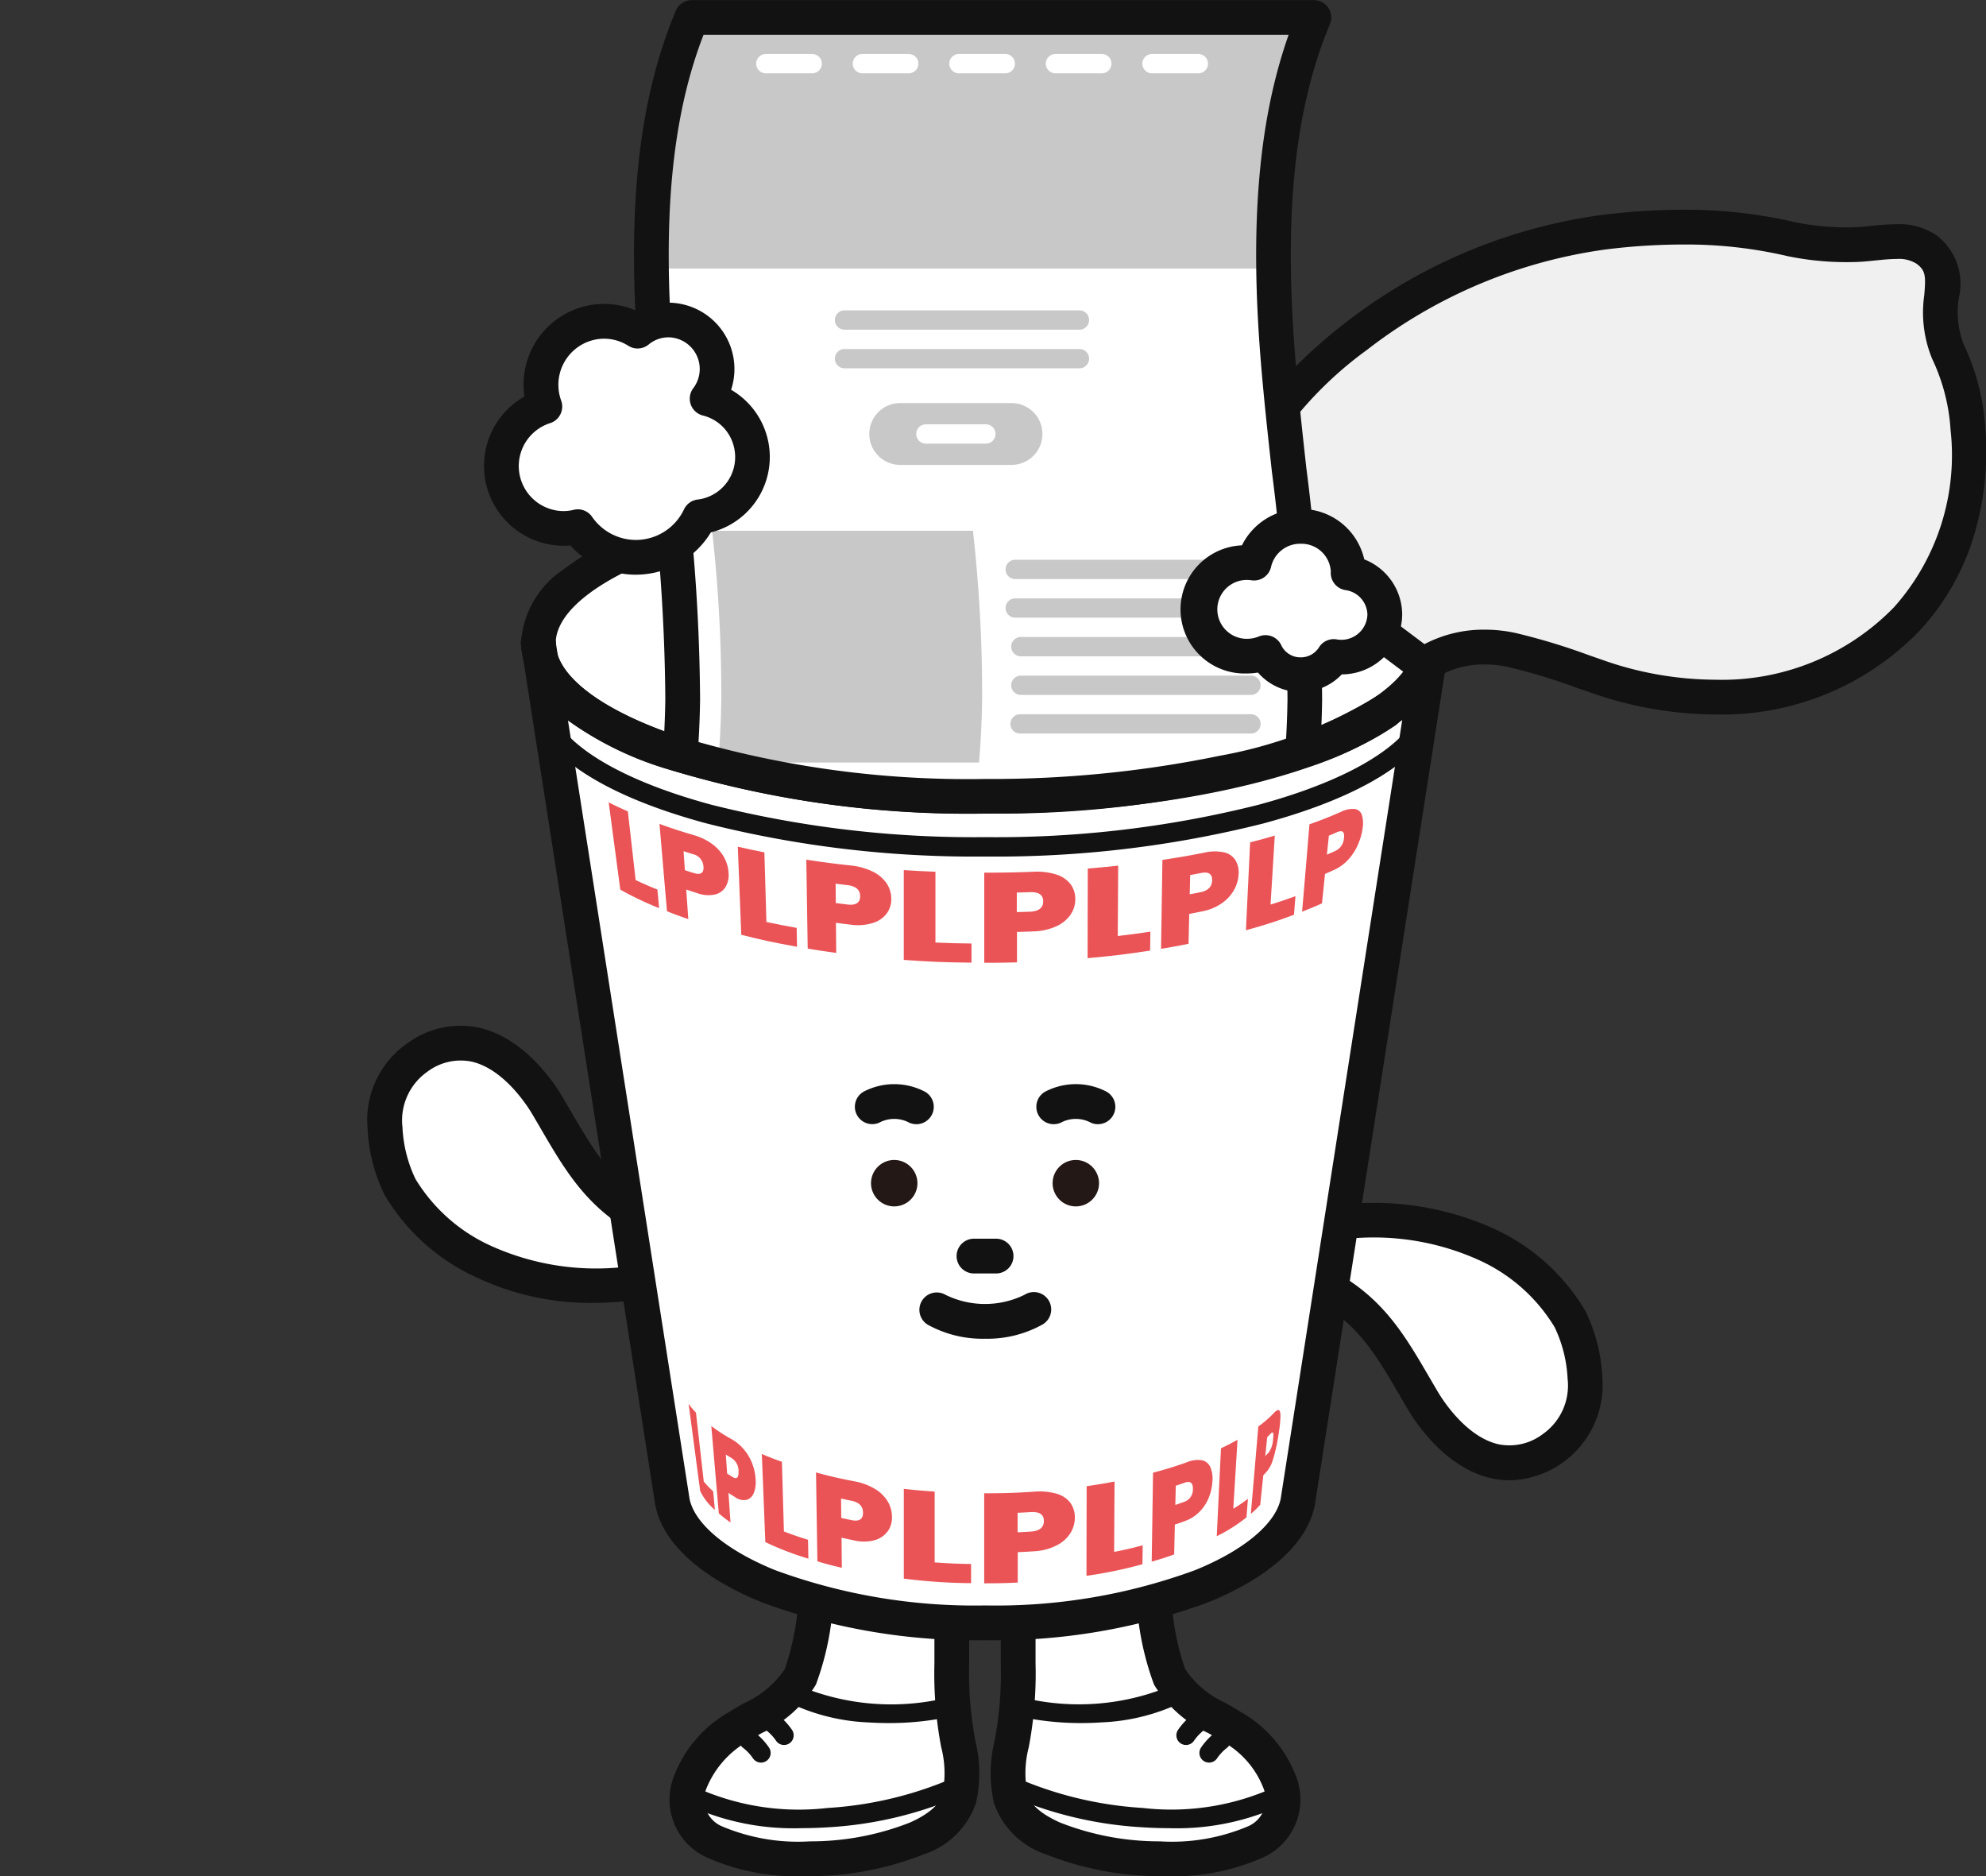 <svg xmlns="http://www.w3.org/2000/svg" xmlns:xlink="http://www.w3.org/1999/xlink" width="108" height="102" viewBox="0 0 108 102"><rect x="0" y="0" width="108" height="102" fill="#333333" stroke="none"/><defs><clipPath id="a"><rect width="108" height="102" transform="translate(141 565)" fill="#eda9a9"/></clipPath><clipPath id="b"><rect width="88" height="104" fill="none"/></clipPath><clipPath id="c"><path d="M9.377,0V37.115c0,4.614,10.995,8.354,24.56,8.354s24.56-3.74,24.56-8.354V0Z" transform="translate(-9.377)" fill="none"/></clipPath></defs><g transform="translate(-141 -565)" clip-path="url(#a)"><g transform="translate(161 563)"><g clip-path="url(#b)"><path d="M51.626,71.723c3.544,1.5,4.616,3.835,6.335,6.725.64,1.078,3.4,5.01,7.035,2.569,2.853-1.915,1.529-5.922.946-7.037-1.33-2.542-6.247-6.743-14.316-4.923Z" transform="translate(-0.563 -0.269)" fill="#fff"/><path d="M62.652,82.748a4.581,4.581,0,0,1-1.01-.114c-2.458-.554-4.061-2.975-4.494-3.7-.17-.286-.335-.568-.494-.84-1.446-2.476-2.49-4.265-5.4-5.5a.945.945,0,0,1,.738-1.74c3.485,1.477,4.786,3.7,6.292,6.284.157.269.32.547.486.828.239.4,1.519,2.428,3.285,2.826a3.005,3.005,0,0,0,2.412-.558,3.225,3.225,0,0,0,1.344-3,7.3,7.3,0,0,0-.709-2.813,9.278,9.278,0,0,0-4.2-3.682,13.888,13.888,0,0,0-9.072-.757.945.945,0,0,1-.416-1.844,15.919,15.919,0,0,1,10.3.893,11.174,11.174,0,0,1,5.063,4.513,9.107,9.107,0,0,1,.923,3.625,5.183,5.183,0,0,1-5.05,5.583Z" transform="translate(-0.563 -0.269)" fill="#121212"/><path d="M16.081,69.018c-3.544-1.5-4.616-3.835-6.335-6.725-.64-1.078-3.4-5.01-7.035-2.569-2.853,1.915-1.529,5.922-.946,7.037C3.1,69.3,8.012,73.506,16.081,71.685Z" transform="translate(-0.01 -0.231)" fill="#fff"/><path d="M12.251,73.069a14.513,14.513,0,0,1-6.26-1.356A11.174,11.174,0,0,1,.928,67.2,9.107,9.107,0,0,1,0,63.576,5.064,5.064,0,0,1,2.184,58.94a4.858,4.858,0,0,1,3.881-.833c2.458.554,4.061,2.975,4.494,3.7.17.286.335.568.494.84,1.446,2.476,2.49,4.265,5.4,5.5a.945.945,0,0,1-.738,1.74c-3.485-1.477-4.786-3.7-6.292-6.284-.157-.269-.32-.547-.486-.828-.239-.4-1.519-2.428-3.285-2.826a3.005,3.005,0,0,0-2.412.558,3.225,3.225,0,0,0-1.344,3A7.3,7.3,0,0,0,2.6,66.324a9.278,9.278,0,0,0,4.2,3.682,13.888,13.888,0,0,0,9.072.757.945.945,0,1,1,.416,1.844A18.457,18.457,0,0,1,12.251,73.069Z" transform="translate(-0.01 -0.231)" fill="#121212"/><path d="M24.571,87.962a14.781,14.781,0,0,1-.857,5.552c-.642,1.29-2.083,1.909-3.3,2.671a6,6,0,0,0-2.723,3.158,2.513,2.513,0,0,0,1.358,3.145c3.312,1.791,12.487.93,13.309-2.351.534-2.132-.5-3.131-.4-7.352V87.962Z" transform="translate(-0.192 -0.345)" fill="#fff"/><path d="M23.972,104.348a12.021,12.021,0,0,1-5.373-1.03,3.456,3.456,0,0,1-1.813-4.25,6.794,6.794,0,0,1,3.126-3.684c.248-.155.5-.3.749-.446a5.235,5.235,0,0,0,2.207-1.844,14.162,14.162,0,0,0,.758-5.131.945.945,0,0,1,1.89,0,15.455,15.455,0,0,1-.955,5.972,6.77,6.77,0,0,1-2.949,2.636c-.244.142-.475.276-.7.415a5.2,5.2,0,0,0-2.319,2.63,1.584,1.584,0,0,0,.9,2.04,10.6,10.6,0,0,0,4.751.8,14.728,14.728,0,0,0,5.42-1.018c1.006-.443,1.636-.987,1.772-1.531a5.591,5.591,0,0,0-.063-2.578,21.409,21.409,0,0,1-.367-4.555V87.962a.945.945,0,0,1,1.89,0v4.822q0,.011,0,.021a19.754,19.754,0,0,0,.34,4.2,7.389,7.389,0,0,1,.034,3.357,4.465,4.465,0,0,1-2.844,2.8A16.849,16.849,0,0,1,23.972,104.348Z" transform="translate(-0.192 -0.345)" fill="#121212"/><path d="M22.88,97.248a.524.524,0,0,1-.434-.229,2.5,2.5,0,0,0-.543-.575.525.525,0,0,1,.639-.833,3.548,3.548,0,0,1,.771.816.525.525,0,0,1-.433.821Z" transform="translate(-0.243 -0.376)" fill="#121212"/><path d="M21.613,98.21a.524.524,0,0,1-.434-.229,2.5,2.5,0,0,0-.543-.575.525.525,0,1,1,.639-.833,3.548,3.548,0,0,1,.771.816.525.525,0,0,1-.433.821Z" transform="translate(-0.229 -0.38)" fill="#121212"/><path d="M23.787,101.783a13.592,13.592,0,0,1-6.46-1.388.525.525,0,1,1,.494-.926,13.546,13.546,0,0,0,7.365,1.217,20.309,20.309,0,0,0,7.1-1.745.525.525,0,0,1,.458.945,21.1,21.1,0,0,1-7.486,1.848C24.743,101.767,24.253,101.783,23.787,101.783Z" transform="translate(-0.192 -0.389)" fill="#121212"/><path d="M28.562,96.05c-.353,0-.706-.011-1.056-.033a11.016,11.016,0,0,1-4.56-1.182.525.525,0,1,1,.517-.914,12.939,12.939,0,0,0,8.5.7.525.525,0,1,1,.247,1.021A15.806,15.806,0,0,1,28.562,96.05Z" transform="translate(-0.253 -0.37)" fill="#121212"/><path d="M43.138,87.962a14.781,14.781,0,0,0,.857,5.552c.642,1.29,2.083,1.909,3.3,2.671a6,6,0,0,1,2.723,3.158,2.513,2.513,0,0,1-1.358,3.145c-3.312,1.791-12.487.93-13.309-2.351-.534-2.132.5-3.131.4-7.352V87.962Z" transform="translate(-0.384 -0.345)" fill="#fff"/><path d="M43.737,104.348a16.846,16.846,0,0,1-6.459-1.181,4.465,4.465,0,0,1-2.844-2.8,7.389,7.389,0,0,1,.034-3.357,19.754,19.754,0,0,0,.34-4.2q0-.011,0-.021V87.962a.945.945,0,0,1,1.89,0v4.812a21.412,21.412,0,0,1-.367,4.555,5.591,5.591,0,0,0-.063,2.578c.136.544.766,1.088,1.772,1.531a14.728,14.728,0,0,0,5.42,1.018,10.6,10.6,0,0,0,4.751-.8,1.584,1.584,0,0,0,.9-2.039,4.936,4.936,0,0,0-2.32-2.631c-.222-.139-.452-.273-.7-.415a6.77,6.77,0,0,1-2.949-2.636,15.454,15.454,0,0,1-.956-5.973.945.945,0,0,1,1.89,0,14.16,14.16,0,0,0,.758,5.132,5.235,5.235,0,0,0,2.207,1.843c.246.143.5.291.748.446a6.8,6.8,0,0,1,3.127,3.685,3.455,3.455,0,0,1-1.813,4.25A12.023,12.023,0,0,1,43.737,104.348Z" transform="translate(-0.384 -0.345)" fill="#121212"/><path d="M44.987,97.248a.525.525,0,0,1-.433-.821,3.548,3.548,0,0,1,.771-.816.525.525,0,1,1,.639.833,2.5,2.5,0,0,0-.543.575A.524.524,0,0,1,44.987,97.248Z" transform="translate(-0.491 -0.376)" fill="#121212"/><path d="M46.254,98.21a.525.525,0,0,1-.433-.821,3.548,3.548,0,0,1,.771-.816.525.525,0,0,1,.639.833,2.5,2.5,0,0,0-.543.575A.524.524,0,0,1,46.254,98.21Z" transform="translate(-0.505 -0.38)" fill="#121212"/><path d="M43.922,101.783c-.466,0-.955-.016-1.469-.051a21.1,21.1,0,0,1-7.486-1.848.525.525,0,0,1,.458-.945,20.309,20.309,0,0,0,7.1,1.745,13.546,13.546,0,0,0,7.365-1.217.525.525,0,1,1,.494.926A13.594,13.594,0,0,1,43.922,101.783Z" transform="translate(-0.384 -0.389)" fill="#121212"/><path d="M39.214,96.05a15.805,15.805,0,0,1-3.648-.411.525.525,0,1,1,.247-1.021,12.939,12.939,0,0,0,8.5-.7.525.525,0,1,1,.517.914,11.016,11.016,0,0,1-4.56,1.182C39.919,96.039,39.566,96.05,39.214,96.05Z" transform="translate(-0.389 -0.37)" fill="#121212"/><path d="M57.961,37.115,50.673,83.8c-.681,3.473-7.613,6.578-17,6.578s-16.324-3.1-17-6.578L9.377,37.115Z" transform="translate(-0.102 -0.145)" fill="#fff"/><path d="M57.961,37.082c0,4.6-10.876,8.321-24.292,8.321S9.377,41.678,9.377,37.082s10.876-8.321,24.292-8.321,24.292,3.725,24.292,8.321" transform="translate(-0.102 -0.113)" fill="#fff"/><path d="M33.669,91.321a33.354,33.354,0,0,1-12.123-2.056c-3.343-1.352-5.406-3.229-5.809-5.286q0-.018-.006-.036L8.443,37.261a.945.945,0,1,1,1.867-.292L17.6,83.632c.278,1.363,2.018,2.813,4.659,3.881a31.445,31.445,0,0,0,11.414,1.918,31.443,31.443,0,0,0,11.414-1.918c2.641-1.068,4.381-2.518,4.66-3.881l7.284-46.663a.945.945,0,1,1,1.867.292L51.607,83.943q0,.018-.006.036c-.4,2.056-2.466,3.934-5.809,5.286A33.351,33.351,0,0,1,33.669,91.321Z" transform="translate(-0.102 -0.145)" fill="#121212"/><path d="M24.292-.945A56.048,56.048,0,0,1,41.775,1.543a18.12,18.12,0,0,1,5.494,2.8,5.179,5.179,0,0,1,2.259,3.973,5.179,5.179,0,0,1-2.259,3.973,18.12,18.12,0,0,1-5.494,2.8,56.048,56.048,0,0,1-17.483,2.488A56.048,56.048,0,0,1,6.809,15.1a18.12,18.12,0,0,1-5.494-2.8A5.179,5.179,0,0,1-.945,8.321,5.179,5.179,0,0,1,1.314,4.348a18.12,18.12,0,0,1,5.494-2.8A56.048,56.048,0,0,1,24.292-.945Zm0,16.643a54.142,54.142,0,0,0,16.871-2.386c4.055-1.389,6.476-3.255,6.476-4.99s-2.421-3.6-6.476-4.99A54.142,54.142,0,0,0,24.292.945,54.142,54.142,0,0,0,7.421,3.331C3.366,4.72.945,6.586.945,8.321s2.421,3.6,6.476,4.99A54.142,54.142,0,0,0,24.292,15.7Z" transform="translate(9.275 28.648)" fill="#121212"/><path d="M33.677,48.732a59.416,59.416,0,0,1-15.145-1.8c-4.36-1.175-7.406-2.789-8.81-4.666a.525.525,0,0,1,.841-.629c1.243,1.663,4.17,3.183,8.242,4.281a58.36,58.36,0,0,0,14.872,1.76,58.357,58.357,0,0,0,14.872-1.76c4.072-1.1,7-2.618,8.242-4.281a.525.525,0,1,1,.841.629c-1.4,1.877-4.45,3.491-8.81,4.666A59.414,59.414,0,0,1,33.677,48.732Z" transform="translate(-0.111 -0.164)" fill="#121212"/><path d="M30.193,66.593a1.262,1.262,0,1,1-1.262-1.271,1.266,1.266,0,0,1,1.262,1.271" transform="translate(-0.302 -0.256)" fill="#231815"/><path d="M30.134,63.364a.941.941,0,0,1-.473-.128,1.743,1.743,0,0,0-1.456,0,.945.945,0,0,1-.948-1.635,3.6,3.6,0,0,1,3.353,0,.945.945,0,0,1-.475,1.763Z" transform="translate(-0.303 -0.243)" fill="#121212"/><path d="M33.908,75.073a6.171,6.171,0,0,1-3.1-.754.945.945,0,1,1,.95-1.634,4.873,4.873,0,0,0,4.294,0A.945.945,0,1,1,37,74.318,6.171,6.171,0,0,1,33.908,75.073Z" transform="translate(-0.341 -0.288)" fill="#121212"/><path d="M40.177,66.593a1.262,1.262,0,1,1-1.262-1.271,1.266,1.266,0,0,1,1.262,1.271" transform="translate(-0.411 -0.256)" fill="#231815"/><path d="M40.118,63.364a.94.94,0,0,1-.473-.128,1.743,1.743,0,0,0-1.456,0A.945.945,0,1,1,37.24,61.6a3.6,3.6,0,0,1,3.353,0,.945.945,0,0,1-.475,1.763Z" transform="translate(-0.412 -0.243)" fill="#121212"/><path d="M1.2.945H0A.945.945,0,0,1-.945,0,.945.945,0,0,1,0-.945H1.2A.945.945,0,0,1,2.148,0,.945.945,0,0,1,1.2.945Z" transform="translate(32.965 70.291)" fill="#121212"/><path d="M86.447,21.185a11.371,11.371,0,0,1,1.084,4.177C88.349,36.4,78.41,42.591,67.483,38.875A43.835,43.835,0,0,0,62.724,37.4a6.208,6.208,0,0,0-4.8.825l-11-8.272c2-6.546,10.672-13.989,20.769-15.262a28.826,28.826,0,0,1,10.243.375,14.68,14.68,0,0,0,3.5.294c1.265-.042,2.829-.478,3.852.273,1.769,1.3.055,3,1.162,5.558" transform="translate(-0.512 -0.056)" fill="#f0f0f0"/><path d="M72.009,13.46a26.159,26.159,0,0,1,6.12.676,13.776,13.776,0,0,0,2.748.282c.168,0,.345,0,.524-.009.275-.009.578-.04.9-.073a13.05,13.05,0,0,1,1.34-.091,3.6,3.6,0,0,1,2.2.62,3.3,3.3,0,0,1,1.192,3.39,4.911,4.911,0,0,0,.27,2.536,12.366,12.366,0,0,1,1.167,4.5,15.845,15.845,0,0,1-.711,6.2,13.239,13.239,0,0,1-2.868,4.866A14.916,14.916,0,0,1,73.766,40.9a20.458,20.458,0,0,1-6.587-1.132q-.436-.149-.871-.3a32.944,32.944,0,0,0-3.785-1.15,5.957,5.957,0,0,0-1.262-.136,4.933,4.933,0,0,0-2.8.813.945.945,0,0,1-1.108-.02l-11-8.272a.945.945,0,0,1-.336-1.031c1.057-3.46,3.854-7.134,7.675-10.081a29.11,29.11,0,0,1,13.88-5.843A35.674,35.674,0,0,1,72.009,13.46Zm8.868,2.848a15.781,15.781,0,0,1-3.127-.32l-.044-.01a24.251,24.251,0,0,0-5.7-.628,33.776,33.776,0,0,0-4.205.273,27.193,27.193,0,0,0-12.962,5.464A20.5,20.5,0,0,0,48.031,29.6l9.945,7.477a6.924,6.924,0,0,1,3.284-.787,7.852,7.852,0,0,1,1.664.179,34.866,34.866,0,0,1,4,1.211q.43.149.86.3a18.574,18.574,0,0,0,5.978,1.031,13.051,13.051,0,0,0,9.743-3.936,12.411,12.411,0,0,0,3.08-9.644A10.478,10.478,0,0,0,85.6,21.6l-.018-.039a6.629,6.629,0,0,1-.427-3.461c.085-1.022.086-1.334-.427-1.71a1.807,1.807,0,0,0-1.086-.254c-.359,0-.759.041-1.146.081-.339.035-.689.071-1.03.082C81.264,16.305,81.067,16.309,80.878,16.309Z" transform="translate(-0.512 -0.056)" fill="#121212"/></g><g transform="translate(9.377)"><g clip-path="url(#c)"><path d="M43.534,65.036a46.908,46.908,0,0,0,7.42-25.007c.09-6.274-.982-12.468-1.474-18.712S49.132,8.47,51.45,2.95H17.621C15.3,8.47,15.158,15.074,15.65,21.317s1.564,12.438,1.475,18.712A46.9,46.9,0,0,1,9.7,65.036Z" transform="translate(-9.377)" fill="#fff"/><path d="M12.148,60.836a39.351,39.351,0,0,1-2.444,4.2h33.83a39.522,39.522,0,0,0,2.444-4.2Z" transform="translate(-9.377)" fill="#c8c8c8"/><path d="M51.45,2.95H17.62a34.358,34.358,0,0,0-2.2,13.65h33.83a34.358,34.358,0,0,1,2.2-13.65" transform="translate(-9.377)" fill="#c8c8c8"/><path d="M43.534,65.981H9.7a.945.945,0,0,1-.785-1.471,41.879,41.879,0,0,0,5.273-11.419A48.387,48.387,0,0,0,16.18,40.016a100.87,100.87,0,0,0-.849-12.369c-.225-2.046-.458-4.161-.623-6.255-.631-8.012.017-13.989,2.042-18.807a.945.945,0,0,1,.871-.579H51.45a.945.945,0,0,1,.871,1.311c-1.9,4.531-2.506,10.227-1.9,17.927.163,2.067.394,4.17.618,6.2a102.115,102.115,0,0,1,.859,12.6,50.281,50.281,0,0,1-2.066,13.586,43.774,43.774,0,0,1-5.513,11.933A.945.945,0,0,1,43.534,65.981Zm-32.107-1.89h31.6a42.12,42.12,0,0,0,5-11,48.391,48.391,0,0,0,1.988-13.076,100.7,100.7,0,0,0-.848-12.362c-.225-2.048-.458-4.166-.624-6.262-.575-7.3-.088-12.911,1.534-17.5H18.259c-1.718,4.435-2.248,9.972-1.666,17.348.163,2.065.394,4.165.618,6.2a102.29,102.29,0,0,1,.86,12.6A50.276,50.276,0,0,1,16,53.629,44.532,44.532,0,0,1,11.427,64.091Z" transform="translate(-9.377)" fill="#121212"/><path d="M12.775.525H0A.525.525,0,0,1-.525,0,.525.525,0,0,1,0-.525H12.775A.525.525,0,0,1,13.3,0,.525.525,0,0,1,12.775.525Z" transform="translate(16.549 19.4)" fill="#c8c8c8"/><path d="M12.775.525H0A.525.525,0,0,1-.525,0,.525.525,0,0,1,0-.525H12.775A.525.525,0,0,1,13.3,0,.525.525,0,0,1,12.775.525Z" transform="translate(16.549 21.5)" fill="#c8c8c8"/><path d="M12.579.525H0A.525.525,0,0,1-.525,0,.525.525,0,0,1,0-.525H12.579A.525.525,0,0,1,13.1,0,.525.525,0,0,1,12.579.525Z" transform="translate(9.768 48.455)" fill="#c8c8c8"/><path d="M12.63.525H0A.525.525,0,0,1-.525,0,.525.525,0,0,1,0-.525H12.63A.525.525,0,0,1,13.155,0,.525.525,0,0,1,12.63.525Z" transform="translate(9.276 50.555)" fill="#c8c8c8"/><path d="M12.63.525H0A.525.525,0,0,1-.525,0,.525.525,0,0,1,0-.525H12.63A.525.525,0,0,1,13.155,0,.525.525,0,0,1,12.63.525Z" transform="translate(8.737 52.655)" fill="#c8c8c8"/><path d="M12.63.525H0A.525.525,0,0,1-.525,0,.525.525,0,0,1,0-.525H12.63A.525.525,0,0,1,13.155,0,.525.525,0,0,1,12.63.525Z" transform="translate(8.096 54.755)" fill="#c8c8c8"/><path d="M12.66.525H0A.525.525,0,0,1-.525,0,.525.525,0,0,1,0-.525H12.66A.525.525,0,0,1,13.185,0,.525.525,0,0,1,12.66.525Z" transform="translate(25.831 32.957)" fill="#c8c8c8"/><path d="M12.821.525H0A.525.525,0,0,1-.525,0,.525.525,0,0,1,0-.525H12.821A.525.525,0,0,1,13.346,0,.525.525,0,0,1,12.821.525Z" transform="translate(25.831 35.057)" fill="#c8c8c8"/><path d="M12.514.525H0A.525.525,0,0,1-.525,0,.525.525,0,0,1,0-.525H12.514A.525.525,0,0,1,13.039,0,.525.525,0,0,1,12.514.525Z" transform="translate(26.138 37.157)" fill="#c8c8c8"/><path d="M12.514.525H0A.525.525,0,0,1-.525,0,.525.525,0,0,1,0-.525H12.514A.525.525,0,0,1,13.039,0,.525.525,0,0,1,12.514.525Z" transform="translate(26.138 39.257)" fill="#c8c8c8"/><path d="M12.556.525H0A.525.525,0,0,1-.525,0,.525.525,0,0,1,0-.525H12.556A.525.525,0,0,1,13.081,0,.525.525,0,0,1,12.556.525Z" transform="translate(26.095 41.357)" fill="#c8c8c8"/><path d="M35.008,27.275H28.953a1.68,1.68,0,0,1,0-3.36h6.055a1.68,1.68,0,1,1,0,3.36" transform="translate(-9.377)" fill="#c8c8c8"/><path d="M3.262.525H0A.525.525,0,0,1-.525,0,.525.525,0,0,1,0-.525H3.262A.525.525,0,0,1,3.787,0,.525.525,0,0,1,3.262.525Z" transform="translate(20.973 25.595)" fill="#fff"/><path d="M30.749,58.577H44.934a48.091,48.091,0,0,0,3.475-12.6H34.224a48.091,48.091,0,0,1-3.475,12.6" transform="translate(-9.377)" fill="#c8c8c8"/><path d="M33.409,40.029a79.578,79.578,0,0,0-.5-9.172H18.725a79.8,79.8,0,0,1,.5,9.172q-.024,1.719-.169,3.428H33.24q.144-1.707.169-3.428" transform="translate(-9.377)" fill="#c8c8c8"/><path d="M2.52.525H0A.525.525,0,0,1-.525,0,.525.525,0,0,1,0-.525H2.52A.525.525,0,0,1,3.045,0,.525.525,0,0,1,2.52.525Z" transform="translate(12.27 5.461)" fill="#fff"/><path d="M2.52.525H0A.525.525,0,0,1-.525,0,.525.525,0,0,1,0-.525H2.52A.525.525,0,0,1,3.045,0,.525.525,0,0,1,2.52.525Z" transform="translate(17.52 5.461)" fill="#fff"/><path d="M2.52.525H0A.525.525,0,0,1-.525,0,.525.525,0,0,1,0-.525H2.52A.525.525,0,0,1,3.045,0,.525.525,0,0,1,2.52.525Z" transform="translate(22.77 5.461)" fill="#fff"/><path d="M2.52.525H0A.525.525,0,0,1-.525,0,.525.525,0,0,1,0-.525H2.52A.525.525,0,0,1,3.045,0,.525.525,0,0,1,2.52.525Z" transform="translate(28.02 5.461)" fill="#fff"/><path d="M2.52.525H0A.525.525,0,0,1-.525,0,.525.525,0,0,1,0-.525H2.52A.525.525,0,0,1,3.045,0,.525.525,0,0,1,2.52.525Z" transform="translate(33.27 5.461)" fill="#fff"/></g></g><g clip-path="url(#b)"><path d="M33.669,46.381a56.049,56.049,0,0,1-17.484-2.489,18.122,18.122,0,0,1-5.495-2.8,5.178,5.178,0,0,1-2.259-3.973.945.945,0,0,1,1.89,0c0,1.735,2.421,3.6,6.476,4.99a54.143,54.143,0,0,0,16.872,2.387,61.461,61.461,0,0,0,12.776-1.264,24.62,24.62,0,0,0,8.461-3.2.945.945,0,1,1,1.074,1.555C51.7,44.543,43.148,46.381,33.669,46.381Z" transform="translate(-0.102 -0.145)" fill="#121212"/><path d="M15.509,32.281a3.849,3.849,0,0,0,2.62-2.108c.115-.014.229-.033.345-.059a3.275,3.275,0,0,0,.061-6.363,2.663,2.663,0,0,0-2.688-4.213,2.617,2.617,0,0,0-1.095.54,3.393,3.393,0,0,0-2.583-.445,3.452,3.452,0,0,0-2.584,4.129,3.525,3.525,0,0,0,.123.418,3.39,3.39,0,0,0,1.752,6.542l.039-.01a3.836,3.836,0,0,0,4.012,1.569" transform="translate(-0.08 -0.076)" fill="#fff"/><path d="M14.656,33.322h0A4.78,4.78,0,0,1,11.1,31.733a4.34,4.34,0,0,1-2.5-8.1A4.383,4.383,0,0,1,12.93,18.6a4.33,4.33,0,0,1,1.764.376,3.548,3.548,0,0,1,.944-.36,3.607,3.607,0,0,1,4.2,4.651,4.225,4.225,0,0,1-1.1,7.754,4.787,4.787,0,0,1-4.088,2.3ZM11.5,29.767a.945.945,0,0,1,.778.408,2.9,2.9,0,0,0,2.38,1.257h0a2.9,2.9,0,0,0,2.62-1.665.945.945,0,0,1,.739-.532c.09-.011.173-.025.253-.043A2.326,2.326,0,0,0,20,26.41a2.3,2.3,0,0,0-1.694-1.742.945.945,0,0,1-.525-1.487,1.723,1.723,0,0,0-1.347-2.765,1.693,1.693,0,0,0-.377.043,1.668,1.668,0,0,0-.7.346.945.945,0,0,1-1.109.071,2.446,2.446,0,0,0-1.867-.322,2.509,2.509,0,0,0-1.873,3,2.593,2.593,0,0,0,.09.306.945.945,0,0,1-.605,1.222,2.449,2.449,0,0,0,.721,4.781,2.413,2.413,0,0,0,.527-.059l.045-.011A.945.945,0,0,1,11.5,29.767Z" transform="translate(-0.08 -0.076)" fill="#121212"/><path d="M53.814,33.266v-.032a2.6,2.6,0,0,0-5.12-.5,2.785,2.785,0,0,0-.4-.029,2.545,2.545,0,1,0,0,5.086,2.687,2.687,0,0,0,1.021-.2,2.124,2.124,0,0,0,3.711.216,2.51,2.51,0,0,0,.39.031,2.3,2.3,0,0,0,.4-4.575" transform="translate(-0.498 -0.12)" fill="#fff"/><path d="M51.23,29.793a3.516,3.516,0,0,1,3.457,2.739,3.236,3.236,0,0,1,2.063,3.005,3.294,3.294,0,0,1-3.285,3.249,3.081,3.081,0,0,1-4.558-.1,3.7,3.7,0,0,1-.61.05,3.486,3.486,0,0,1-.262-6.967A3.554,3.554,0,0,1,51.23,29.793Zm1.64,3.428a1.6,1.6,0,0,0-1.64-1.538,1.623,1.623,0,0,0-1.609,1.246.945.945,0,0,1-1.06.741,1.846,1.846,0,0,0-.264-.019,1.6,1.6,0,1,0,0,3.2,1.738,1.738,0,0,0,.662-.128.945.945,0,0,1,1.218.483,1.148,1.148,0,0,0,1.053.653,1.165,1.165,0,0,0,.993-.54.945.945,0,0,1,.952-.439,1.418,1.418,0,0,0,1.684-1.34,1.379,1.379,0,0,0-1.2-1.338.945.945,0,0,1-.794-.962Z" transform="translate(-0.498 -0.12)" fill="#121212"/><path d="M14.712,50.026c.453.213.689.317,1.184.517.037.4.055.606.093,1.01a17.436,17.436,0,0,1-2.112-1.006c-.252-1.9-.379-2.847-.631-4.744.4.2.61.3,1.043.49.169,1.493.253,2.24.422,3.733" transform="translate(-0.145 -0.179)" fill="#ea5457"/><path d="M19.628,50.413a.923.923,0,0,1-.578.405,1.727,1.727,0,0,1-.944-.071c-.249-.078-.372-.118-.613-.2.045.642.067.964.112,1.607-.479-.164-.711-.25-1.159-.426-.163-1.9-.245-2.85-.408-4.749.717.258,1.092.381,1.872.611a3.132,3.132,0,0,1,.99.479,2.274,2.274,0,0,1,.65.724,2,2,0,0,1,.247.882,1.266,1.266,0,0,1-.169.737m-1.2-1.108a.722.722,0,0,0-.58-.683c-.2-.063-.3-.095-.5-.158.029.413.044.62.072,1.033.2.065.3.1.5.158.358.112.533-.007.513-.35" transform="translate(-0.175 -0.184)" fill="#ea5457"/><path d="M21.9,52.316c.643.136.972.2,1.645.32.007.41.011.616.02,1.027-1.269-.228-1.877-.36-3.032-.65-.075-1.916-.113-2.875-.189-4.791.567.13.856.193,1.446.31l.11,3.785" transform="translate(-0.222 -0.189)" fill="#ea5457"/><path d="M28.479,51.862a1.491,1.491,0,0,1-.755.513,2.759,2.759,0,0,1-1.21.088c-.319-.037-.478-.057-.792-.1L25.737,54c-.631-.087-.943-.133-1.55-.235-.032-1.933-.045-2.9-.076-4.834.931.142,1.408.205,2.384.313a3.584,3.584,0,0,1,1.214.329,1.938,1.938,0,0,1,.765.639,1.526,1.526,0,0,1,.257.864,1.288,1.288,0,0,1-.251.785m-1.442-.939c0-.354-.236-.554-.693-.607-.257-.03-.385-.046-.64-.078l.01,1.053.637.079c.457.054.688-.1.686-.447" transform="translate(-0.263 -0.192)" fill="#ea5457"/><path d="M31.187,53.439c.776.033,1.17.043,1.966.052v1.042c-1.51-.018-2.249-.049-3.683-.15V49.5c.681.044,1.026.062,1.722.089l0,3.849" transform="translate(-0.322 -0.194)" fill="#ea5457"/><path d="M38.592,51.919a1.88,1.88,0,0,1-.772.633,3.236,3.236,0,0,1-1.281.282c-.344.014-.517.019-.865.029,0,.66,0,.991,0,1.652-.7.019-1.061.024-1.78.024v-4.9c1.069,0,1.6-.009,2.64-.048a3.549,3.549,0,0,1,1.274.148,1.575,1.575,0,0,1,.779.526,1.339,1.339,0,0,1,.258.826,1.46,1.46,0,0,1-.254.825M37.1,51.2c0-.356-.244-.521-.736-.5-.278.01-.417.014-.7.022,0,.424,0,.636,0,1.062.28-.008.419-.012.7-.022.493-.018.735-.206.735-.558" transform="translate(-0.37 -0.194)" fill="#ea5457"/><path d="M41.22,53.082c.721-.085,1.075-.132,1.769-.237,0,.412-.008.618-.013,1.03-1.31.2-1.992.285-3.4.412l.01-4.872c.67-.056,1-.088,1.654-.158-.009,1.53-.014,2.295-.023,3.825" transform="translate(-0.432 -0.193)" fill="#ea5457"/><path d="M47.591,50.564a2.188,2.188,0,0,1-.654.722,2.757,2.757,0,0,1-1.065.448c-.287.06-.431.089-.724.144-.016.65-.023.976-.039,1.627-.586.116-.884.17-1.494.272.03-1.934.044-2.9.073-4.835.933-.141,1.389-.22,2.273-.393a2.475,2.475,0,0,1,1.067-.02.991.991,0,0,1,.625.415,1.3,1.3,0,0,1,.178.777,1.919,1.919,0,0,1-.241.843m-1.2-.511c.011-.35-.187-.48-.6-.4-.234.047-.353.069-.591.114l-.025,1.045c.237-.045.354-.068.588-.115.413-.083.62-.3.631-.645" transform="translate(-0.476 -0.19)" fill="#ea5457"/><path d="M49.62,51.368c.561-.176.832-.268,1.355-.458-.032.4-.047.607-.08,1.011-.977.363-1.5.533-2.614.843.092-1.912.137-2.869.229-4.78.55-.14.818-.214,1.341-.368-.092,1.5-.138,2.251-.231,3.752" transform="translate(-0.527 -0.187)" fill="#ea5457"/><path d="M54.41,48.1a3.027,3.027,0,0,1-.507.792,2.323,2.323,0,0,1-.768.572c-.2.094-.308.14-.519.232-.065.64-.1.961-.164,1.6-.416.185-.633.276-1.082.451.162-1.9.243-2.851.4-4.75.719-.257,1.062-.393,1.713-.676a1.374,1.374,0,0,1,.755-.155.473.473,0,0,1,.384.33,1.6,1.6,0,0,1,.035.744,3.237,3.237,0,0,1-.25.86m-.759-.354c.041-.346-.083-.449-.387-.316-.171.075-.258.113-.435.185-.042.412-.063.618-.106,1.03.174-.074.259-.111.427-.186a.828.828,0,0,0,.5-.713" transform="translate(-0.561 -0.181)" fill="#ea5457"/><path d="M18.458,82.842a4.109,4.109,0,0,0,.518.547l.094,1.01a3.134,3.134,0,0,1-.8-1.026c-.252-1.9-.378-2.847-.63-4.744a3.46,3.46,0,0,0,.4.48c.169,1.493.253,2.24.422,3.733" transform="translate(-0.193 -0.308)" fill="#ea5457"/><path d="M21.188,83.5a.59.59,0,0,1-.387.358.782.782,0,0,1-.607-.139c-.155-.1-.23-.143-.374-.24.045.642.067.964.112,1.607a6.661,6.661,0,0,1-.637-.493c-.163-1.9-.244-2.85-.408-4.749A8.972,8.972,0,0,0,20,80.564a2.437,2.437,0,0,1,.656.548,2.668,2.668,0,0,1,.457.772,2.847,2.847,0,0,1,.186.9,1.633,1.633,0,0,1-.108.722m-.821-1.2a.836.836,0,0,0-.382-.722c-.129-.076-.191-.114-.312-.19.029.412.044.62.072,1.033.119.077.179.116.3.191.224.135.336.031.317-.312" transform="translate(-0.206 -0.313)" fill="#ea5457"/><path d="M22.865,85.582c.5.189.759.281,1.312.452l.02,1.027a16.261,16.261,0,0,1-2.342-.9c-.076-1.916-.114-2.875-.19-4.791.414.176.633.261,1.092.425l.109,3.785" transform="translate(-0.236 -0.319)" fill="#ea5457"/><path d="M28.533,85.588a1.3,1.3,0,0,1-.7.472,2.243,2.243,0,0,1-1.1.015c-.287-.058-.427-.089-.7-.151l.015,1.637c-.554-.129-.82-.2-1.329-.349-.03-1.933-.045-2.9-.075-4.834.782.212,1.2.31,2.072.479a3.409,3.409,0,0,1,1.106.4,2.032,2.032,0,0,1,.711.679,1.664,1.664,0,0,1,.243.877,1.287,1.287,0,0,1-.236.773M27.2,84.568c0-.354-.216-.568-.624-.65-.23-.047-.344-.071-.568-.121,0,.421.006.632.009,1.053.224.051.336.075.566.122.407.084.619-.054.617-.4" transform="translate(-0.269 -0.323)" fill="#ea5457"/><path d="M31.145,87.271c.77.054,1.167.073,1.985.088,0,.416,0,.625,0,1.041a30.448,30.448,0,0,1-3.658-.247V83.272c.653.074.989.1,1.678.149l0,3.85" transform="translate(-0.322 -0.326)" fill="#ea5457"/><path d="M38.581,85.68a1.9,1.9,0,0,1-.743.664,3.062,3.062,0,0,1-1.256.325c-.342.023-.515.032-.866.048,0,.66,0,.991,0,1.652-.71.033-1.077.041-1.825.04,0-1.957,0-2.936,0-4.895,1.111,0,1.651-.017,2.684-.084a3.458,3.458,0,0,1,1.25.107,1.418,1.418,0,0,1,.749.493,1.336,1.336,0,0,1,.246.814,1.579,1.579,0,0,1-.242.837m-1.441-.661c0-.356-.237-.512-.728-.482-.277.017-.416.024-.7.036,0,.425,0,.637,0,1.062.283-.012.422-.02.7-.037.491-.03.727-.227.727-.579" transform="translate(-0.37 -0.327)" fill="#ea5457"/><path d="M41.018,86.7c.648-.13.958-.2,1.552-.36,0,.412-.008.619-.013,1.03A24.04,24.04,0,0,1,39.515,88c0-1.949.006-2.925.009-4.873.627-.091.931-.141,1.517-.254-.009,1.53-.014,2.295-.023,3.825" transform="translate(-0.431 -0.325)" fill="#ea5457"/><path d="M46.223,83.7a2.4,2.4,0,0,1-.484.774,2.067,2.067,0,0,1-.809.534c-.222.084-.336.125-.57.2-.015.65-.023.975-.038,1.626-.466.164-.71.242-1.222.39.03-1.934.045-2.9.073-4.835.786-.211,1.156-.327,1.846-.571a1.5,1.5,0,0,1,.813-.106.639.639,0,0,1,.454.365,1.614,1.614,0,0,1,.118.76,2.712,2.712,0,0,1-.182.859m-.882-.411c.011-.35-.136-.464-.462-.349-.184.066-.278.1-.468.16l-.025,1.046c.189-.064.282-.1.464-.162a.7.7,0,0,0,.491-.7" transform="translate(-0.47 -0.32)" fill="#ea5457"/><path d="M47.573,84.346a8.175,8.175,0,0,0,.8-.545l-.079,1.011a8.745,8.745,0,0,1-1.617,1.026c.092-1.911.138-2.868.23-4.78.383-.182.563-.275.9-.464-.092,1.5-.138,2.251-.231,3.752" transform="translate(-0.509 -0.316)" fill="#ea5457"/><path d="M49.94,80.93a6.541,6.541,0,0,1-.2.78,1.76,1.76,0,0,1-.293.569c-.081.1-.125.144-.219.242-.066.64-.1.96-.165,1.6a4.718,4.718,0,0,1-.511.493l.406-4.75a5.649,5.649,0,0,0,.842-.728c.135-.139.226-.19.284-.153s.08.152.078.342a6.142,6.142,0,0,1-.07.749q-.059.432-.146.856m-.187-.37c.041-.346.008-.45-.122-.313-.073.077-.113.116-.194.193-.043.412-.063.618-.106,1.03.078-.078.116-.117.186-.194a1.314,1.314,0,0,0,.235-.716" transform="translate(-0.53 -0.309)" fill="#ea5457"/></g></g></g></svg>